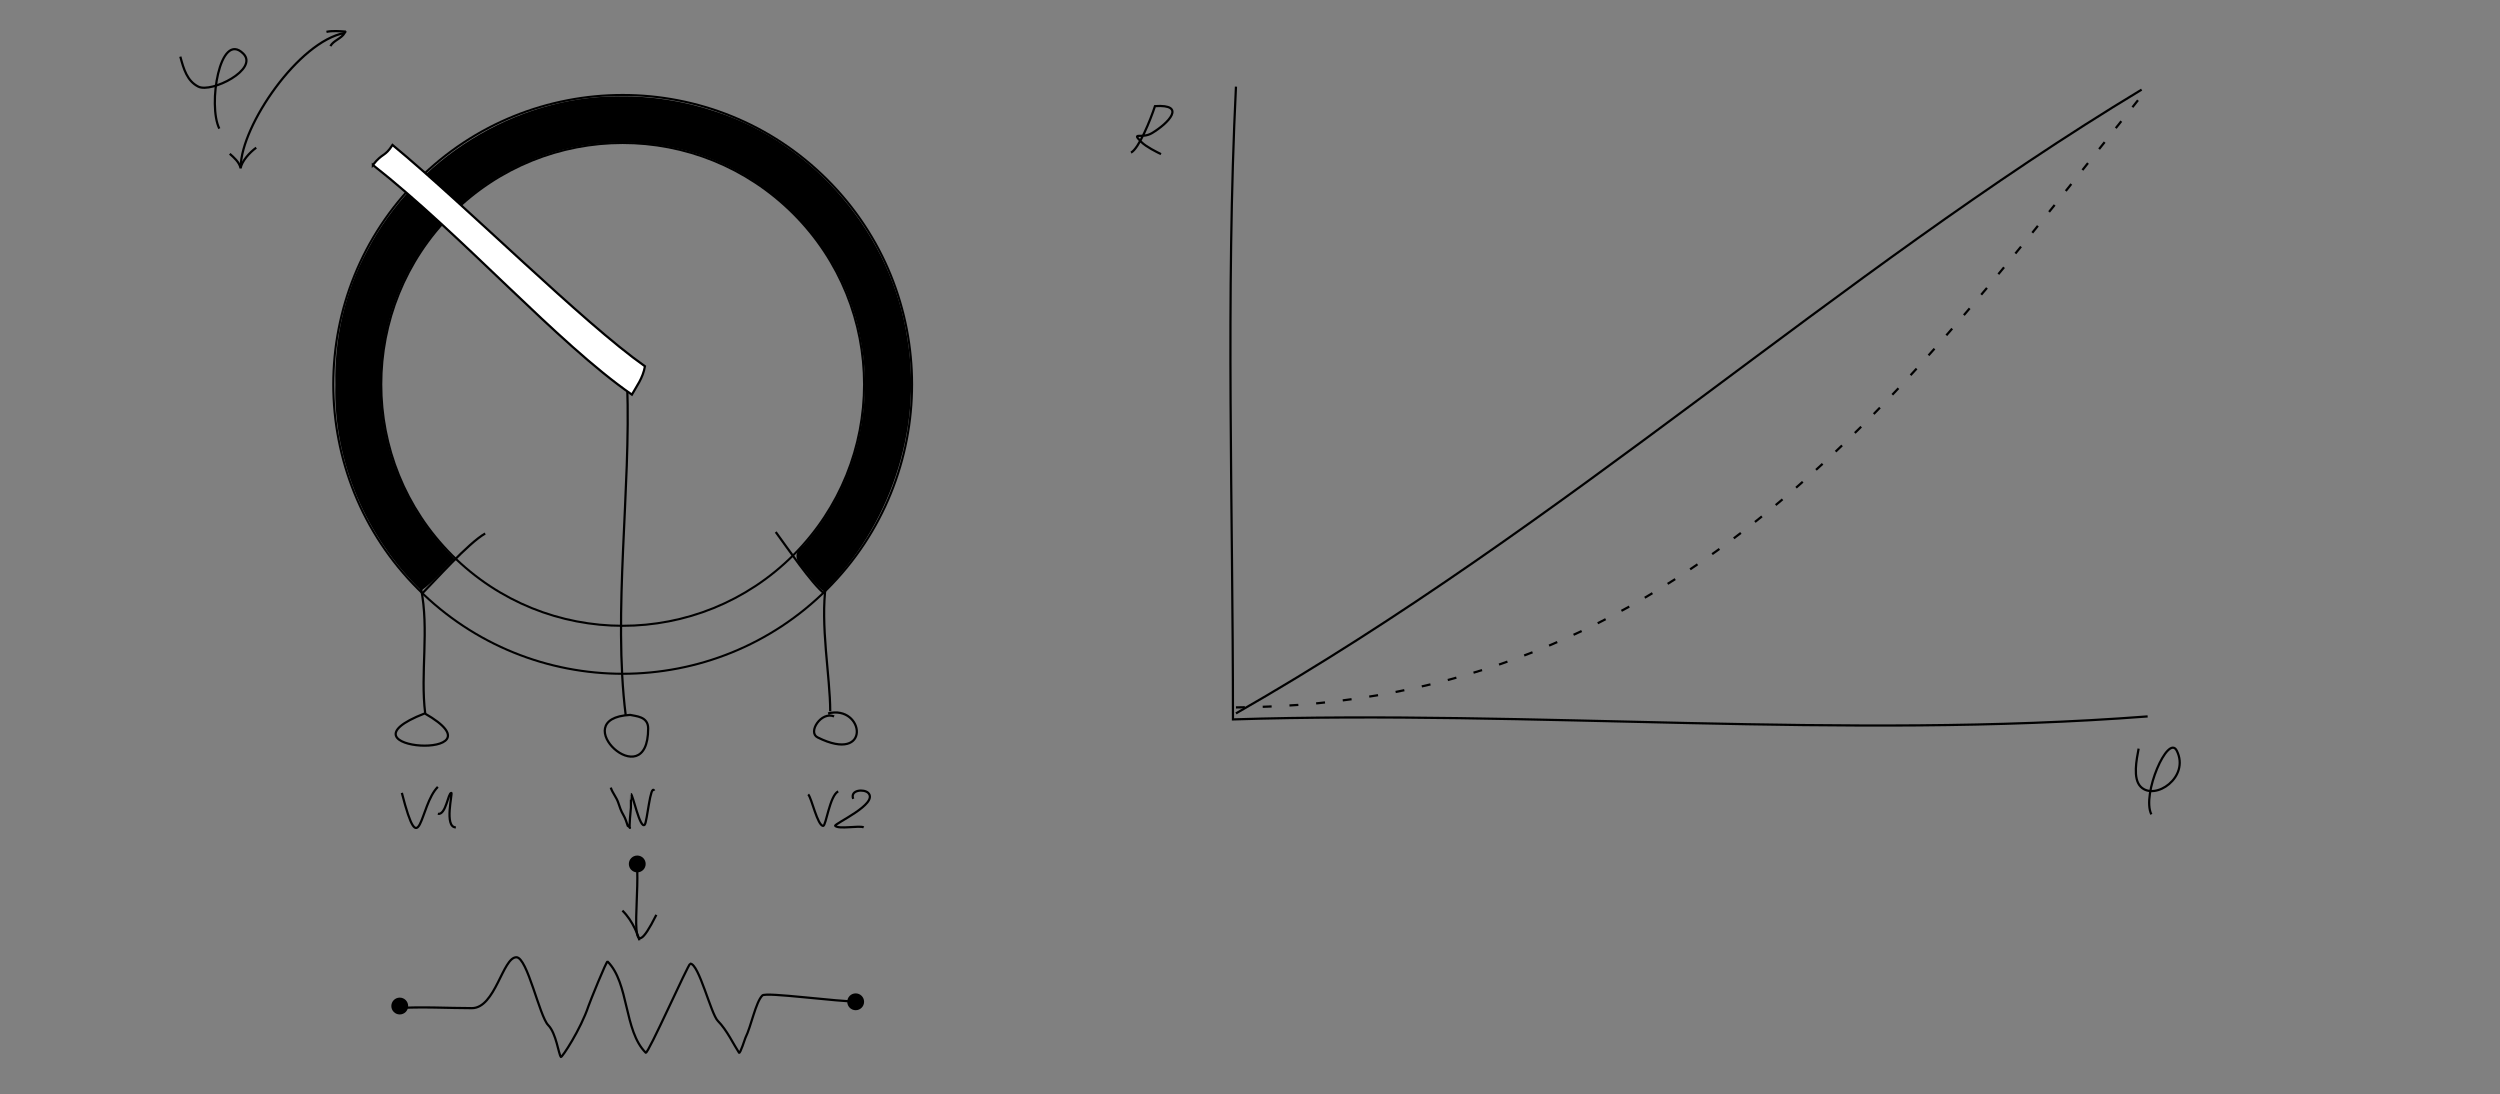 <?xml version="1.0" encoding="UTF-8" standalone="no"?>
<!-- Created with Inkscape (http://www.inkscape.org/) -->

<svg
   xmlns:dc="http://purl.org/dc/elements/1.1/"
   xmlns:cc="http://creativecommons.org/ns#"
   xmlns:rdf="http://www.w3.org/1999/02/22-rdf-syntax-ns#"
   xmlns:svg="http://www.w3.org/2000/svg"
   xmlns="http://www.w3.org/2000/svg"
   xmlns:sodipodi="http://sodipodi.sourceforge.net/DTD/sodipodi-0.dtd"
   xmlns:inkscape="http://www.inkscape.org/namespaces/inkscape"
   inkscape:version="0.92.4 5da689c313, 2019-01-14"
   sodipodi:docname="pot-internals.svg"
   id="svg8"
   version="1.1"
   viewBox="0 0 297 130"
   height="13cm"
   width="29.7cm">
  <rect x="0" y="0" width="297" height="130" fill="#808080" stroke="none"/>
  <defs
     id="defs2">
    <inkscape:path-effect
       effect="rough_hatches"
       id="path-effect5264"
       is_visible="true"
       direction="180.567,123.87 , 72.235,0"
       dist_rdm="75;1"
       growth="0"
       do_bend="true"
       bender="180.567,128.87 , 5,0"
       bottom_edge_variation="3.563;1"
       top_edge_variation="3.563;1"
       bottom_tgt_variation="0;1"
       top_tgt_variation="0;1"
       scale_bf="1"
       scale_bb="1"
       scale_tf="1"
       scale_tb="1"
       top_smth_variation="0;1"
       bottom_smth_variation="0;1"
       fat_output="true"
       stroke_width_top="1"
       stroke_width_bottom="1"
       front_thickness="1"
       back_thickness="0.25" />
    <inkscape:path-effect
       effect="sketch"
       id="path-effect1559"
       is_visible="true"
       nbiter_approxstrokes="1"
       strokelength="121"
       strokelength_rdm="0.3;1"
       strokeoverlap="0.3"
       strokeoverlap_rdm="0.3;1"
       ends_tolerance="0.1;1"
       parallel_offset="5;1"
       tremble_size="5;1"
       tremble_frequency="1"
       nbtangents="0"
       tgt_places_rdmness="1;1"
       tgtscale="10"
       tgtlength="100"
       tgtlength_rdm="0.3;1" />
    <filter
       style="color-interpolation-filters:sRGB"
       id="filter5622"
       inkscape:label="filter0">
      <feGaussianBlur
         stdDeviation="16.42"
         id="feGaussianBlur5624"
         in="BackgroundImage" />
    </filter>
    <filter
       style="color-interpolation-filters:sRGB"
       inkscape:label="Roughen"
       id="filter5954">
      <feTurbulence
         type="fractalNoise"
         numOctaves="4"
         seed="87"
         baseFrequency="0.005 0.005"
         result="turbulence"
         id="feTurbulence5950" />
      <feDisplacementMap
         in="SourceGraphic"
         in2="turbulence"
         scale="13.904"
         yChannelSelector="G"
         xChannelSelector="R"
         id="feDisplacementMap5952" />
    </filter>
    <filter
       style="color-interpolation-filters:sRGB"
       inkscape:label="Roughen"
       id="filter5960">
      <feTurbulence
         type="fractalNoise"
         numOctaves="4"
         seed="160"
         baseFrequency="0.005 0.005"
         result="turbulence"
         id="feTurbulence5956" />
      <feDisplacementMap
         in="SourceGraphic"
         in2="turbulence"
         scale="13.9"
         yChannelSelector="G"
         xChannelSelector="R"
         id="feDisplacementMap5958" />
    </filter>
    <filter
       style="color-interpolation-filters:sRGB"
       inkscape:label="Roughen"
       id="filter1800">
      <feTurbulence
         type="fractalNoise"
         numOctaves="4"
         seed="1"
         baseFrequency="0.009 0.018"
         result="turbulence"
         id="feTurbulence1796" />
      <feDisplacementMap
         in="SourceGraphic"
         in2="turbulence"
         scale="4.679"
         yChannelSelector="G"
         xChannelSelector="R"
         id="feDisplacementMap1798" />
    </filter>
  </defs>
  <sodipodi:namedview
     id="base"
     pagecolor="#ffffff"
     bordercolor="#666666"
     borderopacity="1.0"
     inkscape:pageopacity="0.0"
     inkscape:pageshadow="2"
     inkscape:zoom="0.52512555"
     inkscape:cx="324.52922"
     inkscape:cy="196.95356"
     inkscape:document-units="mm"
     inkscape:current-layer="layer1"
     showgrid="true"
     inkscape:snap-global="false"
     inkscape:window-width="1366"
     inkscape:window-height="704"
     inkscape:window-x="0"
     inkscape:window-y="27"
     inkscape:window-maximized="0"
     units="cm"
     fit-margin-top="1"
     fit-margin-bottom="1"
     fit-margin-left="0"
     fit-margin-right="0">
    <inkscape:grid
       originy="-39.831"
       originx="-5.87"
       empopacity="0.106"
       empcolor="#0000ff"
       empspacing="1"
       spacingy="5"
       spacingx="5"
       units="cm"
       id="grid1021"
       type="xygrid" />
  </sodipodi:namedview>
  <g
     inkscape:label="Layer 1"
     inkscape:groupmode="layer"
     id="layer1"
     transform="translate(-5.87,-127.169)"
     style="display:inline;opacity:1">
    <circle
       style="opacity:1;fill:none;fill-opacity:1;fill-rule:nonzero;stroke:#000000;stroke-width:0.25;stroke-linecap:round;stroke-linejoin:round;stroke-miterlimit:4;stroke-dasharray:none;stroke-dashoffset:0;stroke-opacity:1"
       id="path1802"
       cx="178.67"
       cy="65.754"
       r="34.38"
       transform="rotate(45)" />
    <circle
       r="28.68"
       cy="65.754"
       cx="178.67"
       id="circle1804"
       style="opacity:1;fill:none;fill-opacity:1;fill-rule:nonzero;stroke:#000000;stroke-width:0.25;stroke-linecap:round;stroke-linejoin:round;stroke-miterlimit:4;stroke-dasharray:none;stroke-dashoffset:0;stroke-opacity:1"
       transform="rotate(45)" />
    <g
       id="g166"
       inkscape:transform-center-x="41.540125"
       inkscape:transform-center-y="-33.497079"
       transform="rotate(60,109.304,203.78)">
      <path
         inkscape:transform-center-y="18.910565"
         inkscape:transform-center-x="49.582219"
         inkscape:connector-curvature="0"
         id="path1920"
         d="m 22.662,240.171 c -4.158,-2.495 -9.427,-13.345 -7.558,-18.642 0.396,0.737 0.102,1.598 0.504,2.267"
         style="fill:none;fill-rule:evenodd;stroke:#000000;stroke-width:0.265px;stroke-linecap:butt;stroke-linejoin:miter;stroke-opacity:1" />
      <path
         inkscape:connector-curvature="0"
         id="path1922"
         d="m 15.041,221.34 c -0.438,0.654 -0.897,1.305 -1.134,2.015"
         style="fill:none;fill-rule:evenodd;stroke:#000000;stroke-width:0.265px;stroke-linecap:butt;stroke-linejoin:miter;stroke-opacity:1" />
      <path
         inkscape:connector-curvature="0"
         id="path1924"
         d="m 21.654,237.463 c 0.094,0.964 0.54,2.309 1.197,2.834 -0.696,-0.257 -1.56,0.058 -2.141,0.252"
         style="fill:none;fill-rule:evenodd;stroke:#000000;stroke-width:0.265px;stroke-linecap:butt;stroke-linejoin:miter;stroke-opacity:1" />
    </g>
    <path
       style="fill:none;fill-rule:evenodd;stroke:#000000;stroke-width:0.265px;stroke-linecap:butt;stroke-linejoin:miter;stroke-opacity:1"
       d="m 63.509,190.55 c -1.997,1.126 -6.04,5.684 -7.466,7.109"
       id="path155"
       inkscape:connector-curvature="0"
       sodipodi:nodetypes="cc" />
    <path
       style="fill:none;fill-rule:evenodd;stroke:#000000;stroke-width:0.265px;stroke-linecap:butt;stroke-linejoin:miter;stroke-opacity:1"
       d="m 98.028,190.372 c 1.333,1.809 4.268,6.13 5.756,7.288"
       id="path157"
       inkscape:connector-curvature="0"
       sodipodi:nodetypes="cc" />
    <path
       style="opacity:1;fill:#000000;fill-opacity:1;fill-rule:nonzero;stroke:none;stroke-width:0.265;stroke-linecap:round;stroke-linejoin:round;stroke-miterlimit:4;stroke-dasharray:none;stroke-dashoffset:0;stroke-opacity:1"
       d="m 79.368,138.617 c -12.354,0.008 -24.205,7.439 -29.885,18.358 -2.627,4.865 -3.899,10.382 -3.771,15.904 -0.247,9.099 3.706,18.141 10.196,24.46 1.446,-1.014 2.638,-2.543 3.986,-3.743 -2.271,-2.324 -4.404,-5.019 -5.795,-8.05 -2.394,-4.685 -3.335,-9.985 -2.804,-15.217 0.58,-10.31 7.672,-19.827 17.127,-23.863 5.641,-2.553 12.136,-2.95 18.134,-1.599 10.891,2.533 19.748,11.931 21.605,22.939 1.604,8.555 -1.076,17.652 -6.827,24.15 -1.326,0.88 -0.91,1.92 0.033,2.867 0.753,0.903 1.488,1.992 2.417,2.628 7.713,-7.686 11.663,-19.037 9.913,-29.833 -1.796,-12.439 -11.011,-23.459 -23.019,-27.256 -3.638,-1.204 -7.477,-1.794 -11.308,-1.744 z"
       id="path161"
       inkscape:connector-curvature="0" />
    <path
       style="fill:none;fill-rule:evenodd;stroke:#000000;stroke-width:0.265px;stroke-linecap:butt;stroke-linejoin:miter;stroke-opacity:1"
       d="m 80.734,212.1 c -7.869,0.404 2.138,9.82 2.138,1.603 0,-1.446 -1.498,-1.443 -2.138,-1.603 z"
       id="path188"
       inkscape:connector-curvature="0" />
    <path
       style="fill:none;fill-rule:evenodd;stroke:#000000;stroke-width:0.265px;stroke-linecap:butt;stroke-linejoin:miter;stroke-opacity:1"
       d="m 104.961,212.278 c -1.534,-0.634 -3.17,1.889 -1.96,2.494 6.447,3.224 5.563,-3.929 1.247,-2.85"
       id="path190"
       inkscape:connector-curvature="0" />
    <path
       style="fill:none;fill-rule:evenodd;stroke:#000000;stroke-width:0.265px;stroke-linecap:butt;stroke-linejoin:miter;stroke-opacity:1"
       d="m 56.329,211.922 c -11.425,4.439 10.038,5.736 0,0 z"
       id="path194"
       inkscape:connector-curvature="0" />
    <path
       style="fill:none;fill-rule:evenodd;stroke:#000000;stroke-width:0.265px;stroke-linecap:butt;stroke-linejoin:miter;stroke-opacity:1"
       d="m 80.378,172.91 c 0.458,12.284 -1.704,26.986 -0.178,39.19"
       id="path196"
       inkscape:connector-curvature="0" />
    <path
       style="fill:none;fill-rule:evenodd;stroke:#000000;stroke-width:0.265px;stroke-linecap:butt;stroke-linejoin:miter;stroke-opacity:1"
       d="m 55.88,197.057 c 1.005,4.946 -0.096,10.066 0.504,14.864"
       id="path200"
       inkscape:connector-curvature="0" />
    <path
       style="fill:none;fill-rule:evenodd;stroke:#000000;stroke-width:0.265px;stroke-linecap:butt;stroke-linejoin:miter;stroke-opacity:1"
       d="m 103.997,196.553 c -0.704,4.879 0.504,11.023 0.504,15.115"
       id="path202"
       inkscape:connector-curvature="0" />
    <path
       style="fill:#ffffff;fill-rule:evenodd;stroke:#000000;stroke-width:0.265px;stroke-linecap:butt;stroke-linejoin:miter;stroke-opacity:1"
       d="m 50.169,146.766 c 10.743,8.453 21.908,21.143 30.768,27.283 0.53,-0.954 1.306,-1.939 1.554,-3.365 -7.327,-5.151 -21.228,-19.052 -29.99,-26.293 -0.916,1.439 -1.181,0.912 -2.332,2.375 z"
       id="path1884"
       inkscape:connector-curvature="0"
       sodipodi:nodetypes="ccccc"
       inkscape:transform-center-x="15.275358"
       inkscape:transform-center-y="-13.291789" />
    <path
       style="fill:none;fill-rule:evenodd;stroke:#000000;stroke-width:0.265px;stroke-linecap:butt;stroke-linejoin:miter;stroke-opacity:1"
       d="m 52.857,246.938 c 3.206,-0.196 6.243,0 9.069,0 2.798,0 3.658,-6.046 5.29,-6.046 1.305,0 2.747,7.029 3.779,8.062 0.959,0.959 1.231,3.464 1.512,3.779 0.109,0.123 2.351,-3.274 3.275,-6.046 0.166,-0.497 2.15,-5.408 2.267,-5.29 2.577,2.577 1.92,8.218 4.535,10.833 0.253,0.253 5.06,-10.581 5.29,-10.581 1.028,0 2.458,5.985 3.275,6.802 1.07,1.07 1.892,2.834 2.519,3.779 0.127,0.191 0.709,-1.669 0.756,-1.763 0.691,-1.383 1.215,-4.238 2.015,-5.038 0.439,-0.439 8.773,0.756 11.84,0.756"
       id="path238"
       inkscape:connector-curvature="0"
       sodipodi:nodetypes="csscscccscsccc" />
    <path
       style="fill:none;fill-rule:evenodd;stroke:#000000;stroke-width:0.265px;stroke-linecap:butt;stroke-linejoin:miter;stroke-opacity:1"
       d="m 81.576,230.563 c 0.146,4.692 -1.164,12.153 2.267,5.29"
       id="path240"
       inkscape:connector-curvature="0" />
    <path
       style="fill:none;fill-rule:evenodd;stroke:#000000;stroke-width:0.265px;stroke-linecap:butt;stroke-linejoin:miter;stroke-opacity:1"
       d="m 79.812,235.35 c 1.288,1.238 1.944,3.169 2.015,3.527"
       id="path242"
       inkscape:connector-curvature="0" />
    <circle
       id="path246"
       style="fill:#000000;stroke:none"
       cx="107.524"
       cy="246.182"
       r="1" />
    <circle
       id="path248"
       style="fill:#000000;stroke:none"
       cx="53.36"
       cy="246.686"
       r="1" />
    <circle
       id="path250"
       style="fill:#000000;stroke:none"
       cx="81.576"
       cy="229.807"
       r="1" />
    <path
       style="fill:none;fill-rule:evenodd;stroke:#000000;stroke-width:0.265px;stroke-linecap:butt;stroke-linejoin:miter;stroke-opacity:1"
       d="m 78.427,220.738 c 0.215,0.643 0.676,1.147 0.882,1.763 0.181,0.544 0.336,1.022 0.63,1.512 0.235,0.391 0.374,0.87 0.504,1.26 8e-6,3e-5 0.367,0.252 0.252,0.252 -0.099,0 0.101,-2.266 0.126,-2.393 0.023,-0.117 -0.015,-1.638 0,-1.638 0.217,0 1.075,4.215 1.638,3.653 0.292,-0.292 0.676,-4.946 1.134,-4.031"
       id="path252"
       inkscape:connector-curvature="0" />
    <path
       style="fill:none;fill-rule:evenodd;stroke:#000000;stroke-width:0.265px;stroke-linecap:butt;stroke-linejoin:miter;stroke-opacity:1"
       d="m 152.702,137.461 c -1.228,24.983 -0.356,49.856 -0.356,75.174 35.561,-1.141 72.637,2.415 108.664,-0.356"
       id="path262"
       inkscape:connector-curvature="0" />
    <path
       style="fill:none;fill-rule:evenodd;stroke:#000000;stroke-width:0.265px;stroke-linecap:butt;stroke-linejoin:miter;stroke-opacity:1"
       d="m 260.296,137.817 c -36.221,21.851 -68.167,51.541 -107.595,74.105"
       id="path264"
       inkscape:connector-curvature="0"
       sodipodi:nodetypes="cc" />
    <path
       style="fill:none;fill-rule:evenodd;stroke:#000000;stroke-width:0.265;stroke-linecap:butt;stroke-linejoin:miter;stroke-miterlimit:4;stroke-dasharray:1.06, 2.12;stroke-dashoffset:0;stroke-opacity:1"
       d="m 152.702,211.209 c 53.526,-0.364 79.969,-38.148 107.595,-72.68"
       id="path268"
       inkscape:connector-curvature="0" />
    <path
       style="fill:none;fill-rule:evenodd;stroke:#000000;stroke-width:0.265px;stroke-linecap:butt;stroke-linejoin:miter;stroke-opacity:1"
       d="m 259.938,216.105 c -0.235,1.274 -0.724,3.558 0.252,4.535 1.703,1.703 5.851,-1.146 4.283,-4.283 -1.033,-2.066 -4.2,5.205 -3.023,7.558"
       id="path1075"
       inkscape:connector-curvature="0" />
    <path
       style="fill:none;fill-rule:evenodd;stroke:#000000;stroke-width:0.265px;stroke-linecap:butt;stroke-linejoin:miter;stroke-opacity:1"
       d="m 27.293,133.898 c 0.395,1.488 0.82,2.904 2.138,3.563 1.562,0.781 7.208,-2.055 5.344,-3.919 -2.795,-2.795 -4.234,6.14 -2.85,8.907"
       id="path1077"
       inkscape:connector-curvature="0" />
    <path
       style="fill:none;fill-rule:evenodd;stroke:#000000;stroke-width:0.265px;stroke-linecap:butt;stroke-linejoin:miter;stroke-opacity:1"
       d="m 140.232,145.299 c 0.932,-0.466 2.338,-3.941 2.85,-5.522 3.78,-0.247 1.611,2.026 -0.356,3.206 -1.225,0.735 -2.537,-0.221 -1.247,1.069 0.568,0.568 1.802,1.168 2.316,1.425"
       id="path1079"
       inkscape:connector-curvature="0" />
    <path
       style="fill:none;fill-rule:evenodd;stroke:#000000;stroke-width:0.265px;stroke-linecap:butt;stroke-linejoin:miter;stroke-opacity:1"
       d="m 53.61,221.363 c 2.22,8.66 2.066,1.497 4.275,-0.713"
       id="path1083"
       inkscape:connector-curvature="0" />
    <path
       style="fill:none;fill-rule:evenodd;stroke:#000000;stroke-width:0.265px;stroke-linecap:butt;stroke-linejoin:miter;stroke-opacity:1"
       d="m 57.886,223.857 c 0.98,0.157 1.198,-2.494 1.603,-2.494 0.181,0 -0.887,4.097 0.534,4.097"
       id="path1095"
       inkscape:connector-curvature="0" />
    <path
       style="fill:none;fill-rule:evenodd;stroke:#000000;stroke-width:0.265px;stroke-linecap:butt;stroke-linejoin:miter;stroke-opacity:1"
       d="m 101.886,221.541 c 0.412,0.44 1.102,3.741 1.781,3.741 0.333,0 0.771,-3.592 1.781,-4.097"
       id="path1097"
       inkscape:connector-curvature="0" />
    <path
       style="fill:none;fill-rule:evenodd;stroke:#000000;stroke-width:0.265px;stroke-linecap:butt;stroke-linejoin:miter;stroke-opacity:1"
       d="m 107.23,222.076 c -0.399,-1.098 1.301,-1.193 1.781,-0.713 1.301,1.301 -4.137,3.701 -3.919,3.919 0.44,0.44 2.875,-0.077 3.385,0.178"
       id="path1099"
       inkscape:connector-curvature="0" />
  </g>
  <g
     inkscape:groupmode="layer"
     id="layer2"
     inkscape:label="Layer 2"
     transform="translate(24.528,-19.24)" />
</svg>
